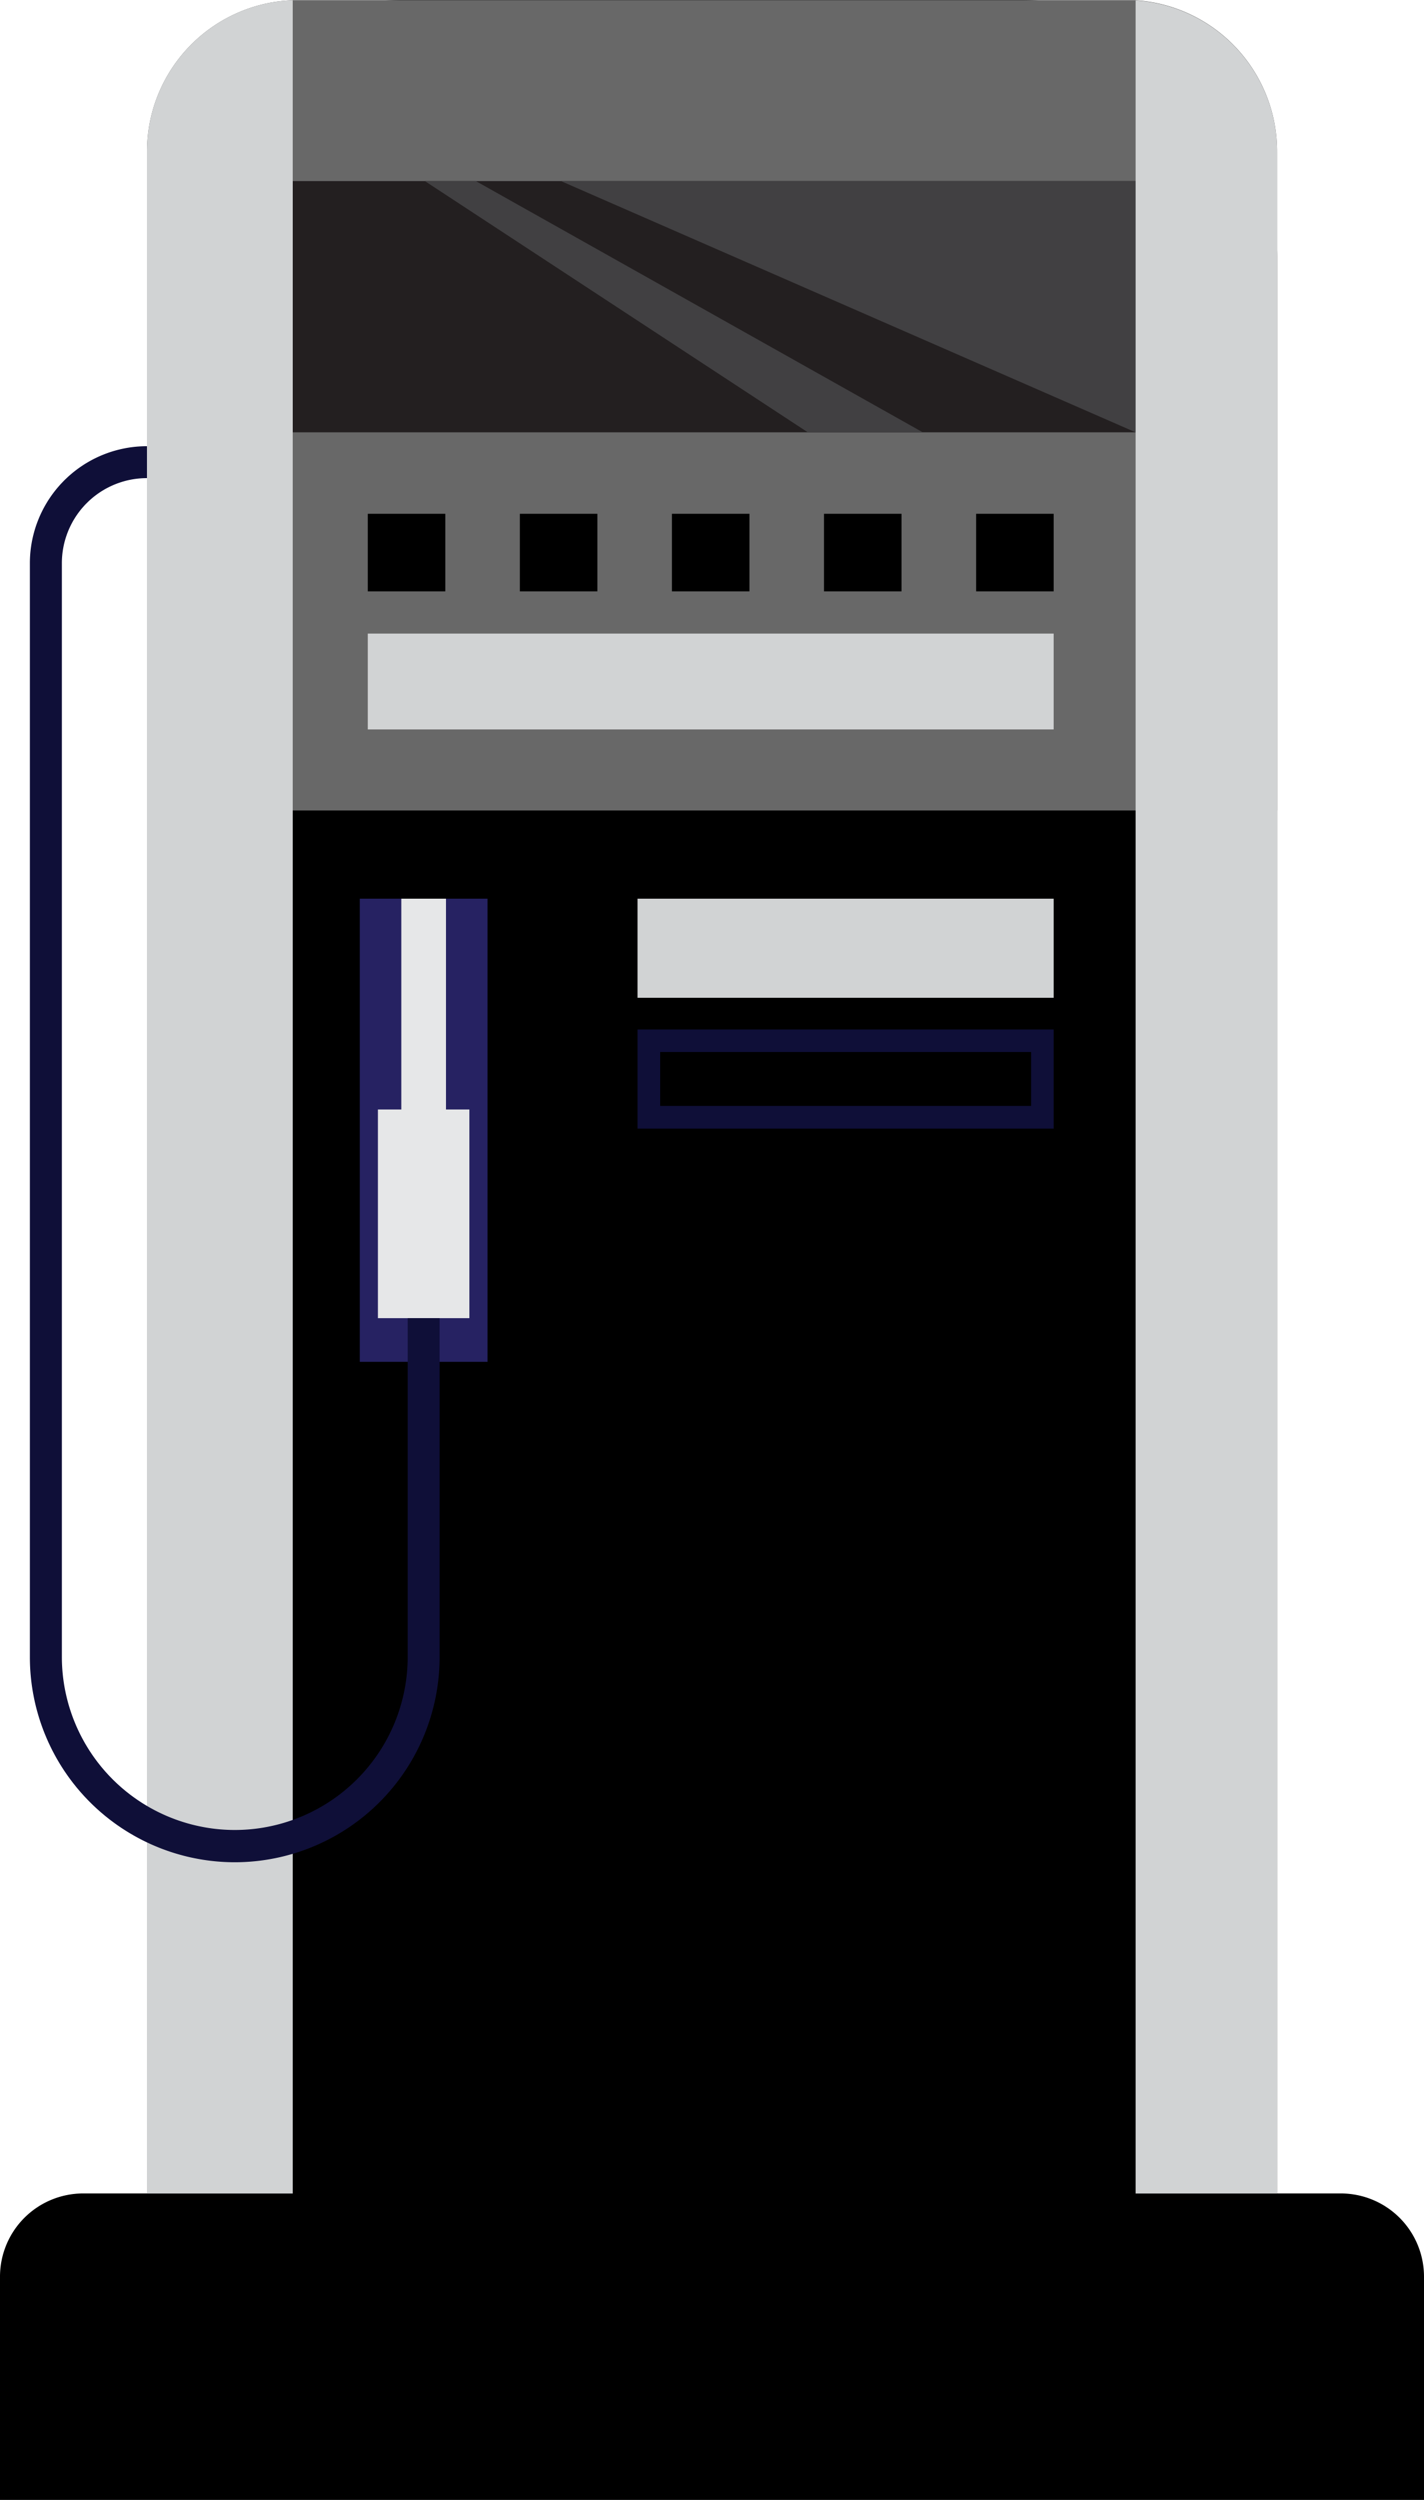 <svg xmlns="http://www.w3.org/2000/svg" width="16.734" height="29.366" viewBox="0 0 16.734 29.366">
  <g id="Group_2" data-name="Group 2" transform="translate(-248.248 86.144)">
    <path id="Path_307" data-name="Path 307" d="M263.711-83.133v23.392H250.43V-83.133a3.008,3.008,0,0,1,1.713-2.717,2.987,2.987,0,0,1,1.3-.294H260.7a3,3,0,0,1,1.347.317A3.01,3.01,0,0,1,263.711-83.133Z" transform="translate(-0.455 0)" />
    <path id="Path_308" data-name="Path 308" d="M263.711-84.363v7.739H250.43v-7.739a1.779,1.779,0,0,1,1.713-1.779l.066,0h9.721c.039,0,.078,0,.117,0A1.78,1.78,0,0,1,263.711-84.363Z" transform="translate(-0.455 0)" fill="#686868"/>
    <path id="Rectangle_9" data-name="Rectangle 9" d="M.978,0H15.756a.978.978,0,0,1,.978.978V3.6a0,0,0,0,1,0,0H0a0,0,0,0,1,0,0V.978A.978.978,0,0,1,.978,0Z" transform="translate(248.248 -60.38)" />
    <rect id="Rectangle_10" data-name="Rectangle 10" width="9.905" height="2.951" transform="translate(251.688 -84.017)" fill="#231f20"/>
    <path id="Path_309" data-name="Path 309" d="M256.577-83.457l6.753,2.951v-2.951Z" transform="translate(-1.737 -0.56)" fill="#414042"/>
    <path id="Path_310" data-name="Path 310" d="M255.155-83.457l5.252,2.951h-1.351l-4.5-2.951Z" transform="translate(-1.315 -0.56)" fill="#414042"/>
    <path id="Path_311" data-name="Path 311" d="M266.773-84.362v23.984H265.11v-25.76A1.78,1.78,0,0,1,266.773-84.362Z" transform="translate(-3.517 -0.001)" fill="#d1d3d4" style="mix-blend-mode: multiply;isolation: isolate"/>
    <path id="Path_312" data-name="Path 312" d="M252.143-86.142v25.763H250.43V-84.363A1.779,1.779,0,0,1,252.143-86.142Z" transform="translate(-0.455 0)" fill="#d1d3d4" style="mix-blend-mode: multiply;isolation: isolate"/>
    <rect id="Rectangle_11" data-name="Rectangle 11" width="1.501" height="5.44" transform="translate(252.476 -75.588)" fill="#262262"/>
    <rect id="Rectangle_12" data-name="Rectangle 12" width="0.525" height="2.72" transform="translate(252.964 -75.588)" fill="#e6e7e8"/>
    <rect id="Rectangle_13" data-name="Rectangle 13" width="1.075" height="2.451" transform="translate(252.689 -73.112)" fill="#e6e7e8"/>
    <rect id="Rectangle_14" data-name="Rectangle 14" width="0.911" height="0.911" transform="translate(252.57 -80.109)" />
    <rect id="Rectangle_15" data-name="Rectangle 15" width="0.911" height="0.911" transform="translate(254.357 -80.109)" />
    <rect id="Rectangle_16" data-name="Rectangle 16" width="0.911" height="0.911" transform="translate(256.144 -80.109)" />
    <rect id="Rectangle_17" data-name="Rectangle 17" width="0.911" height="0.911" transform="translate(257.931 -80.109)" />
    <rect id="Rectangle_18" data-name="Rectangle 18" width="0.911" height="0.911" transform="translate(259.719 -80.109)" />
    <rect id="Rectangle_19" data-name="Rectangle 19" width="8.06" height="1.126" transform="translate(252.57 -78.702)" fill="#d1d3d4" style="mix-blend-mode: multiply;isolation: isolate"/>
    <path id="Path_313" data-name="Path 313" d="M251.1-62.889a2.411,2.411,0,0,1-2.408-2.408V-78.147a1.376,1.376,0,0,1,1.376-1.375v.375a1,1,0,0,0-1,1V-65.3a2.035,2.035,0,0,0,2.032,2.032,2.034,2.034,0,0,0,2.032-2.032V-69.28h.375V-65.3A2.41,2.41,0,0,1,251.1-62.889Z" transform="translate(-0.093 -1.381)" fill="#0f0f38"/>
    <path id="Path_314" data-name="Path 314" d="M262.339-70.6v.633H257.98V-70.6Zm.265-.265h-4.89V-69.7h4.89v-1.163Z" transform="translate(-1.974 -3.187)" fill="#0f0f38"/>
    <rect id="Rectangle_20" data-name="Rectangle 20" width="4.89" height="1.164" transform="translate(255.74 -75.588)" fill="#d1d3d4" style="mix-blend-mode: multiply;isolation: isolate"/>
  </g>
</svg>
